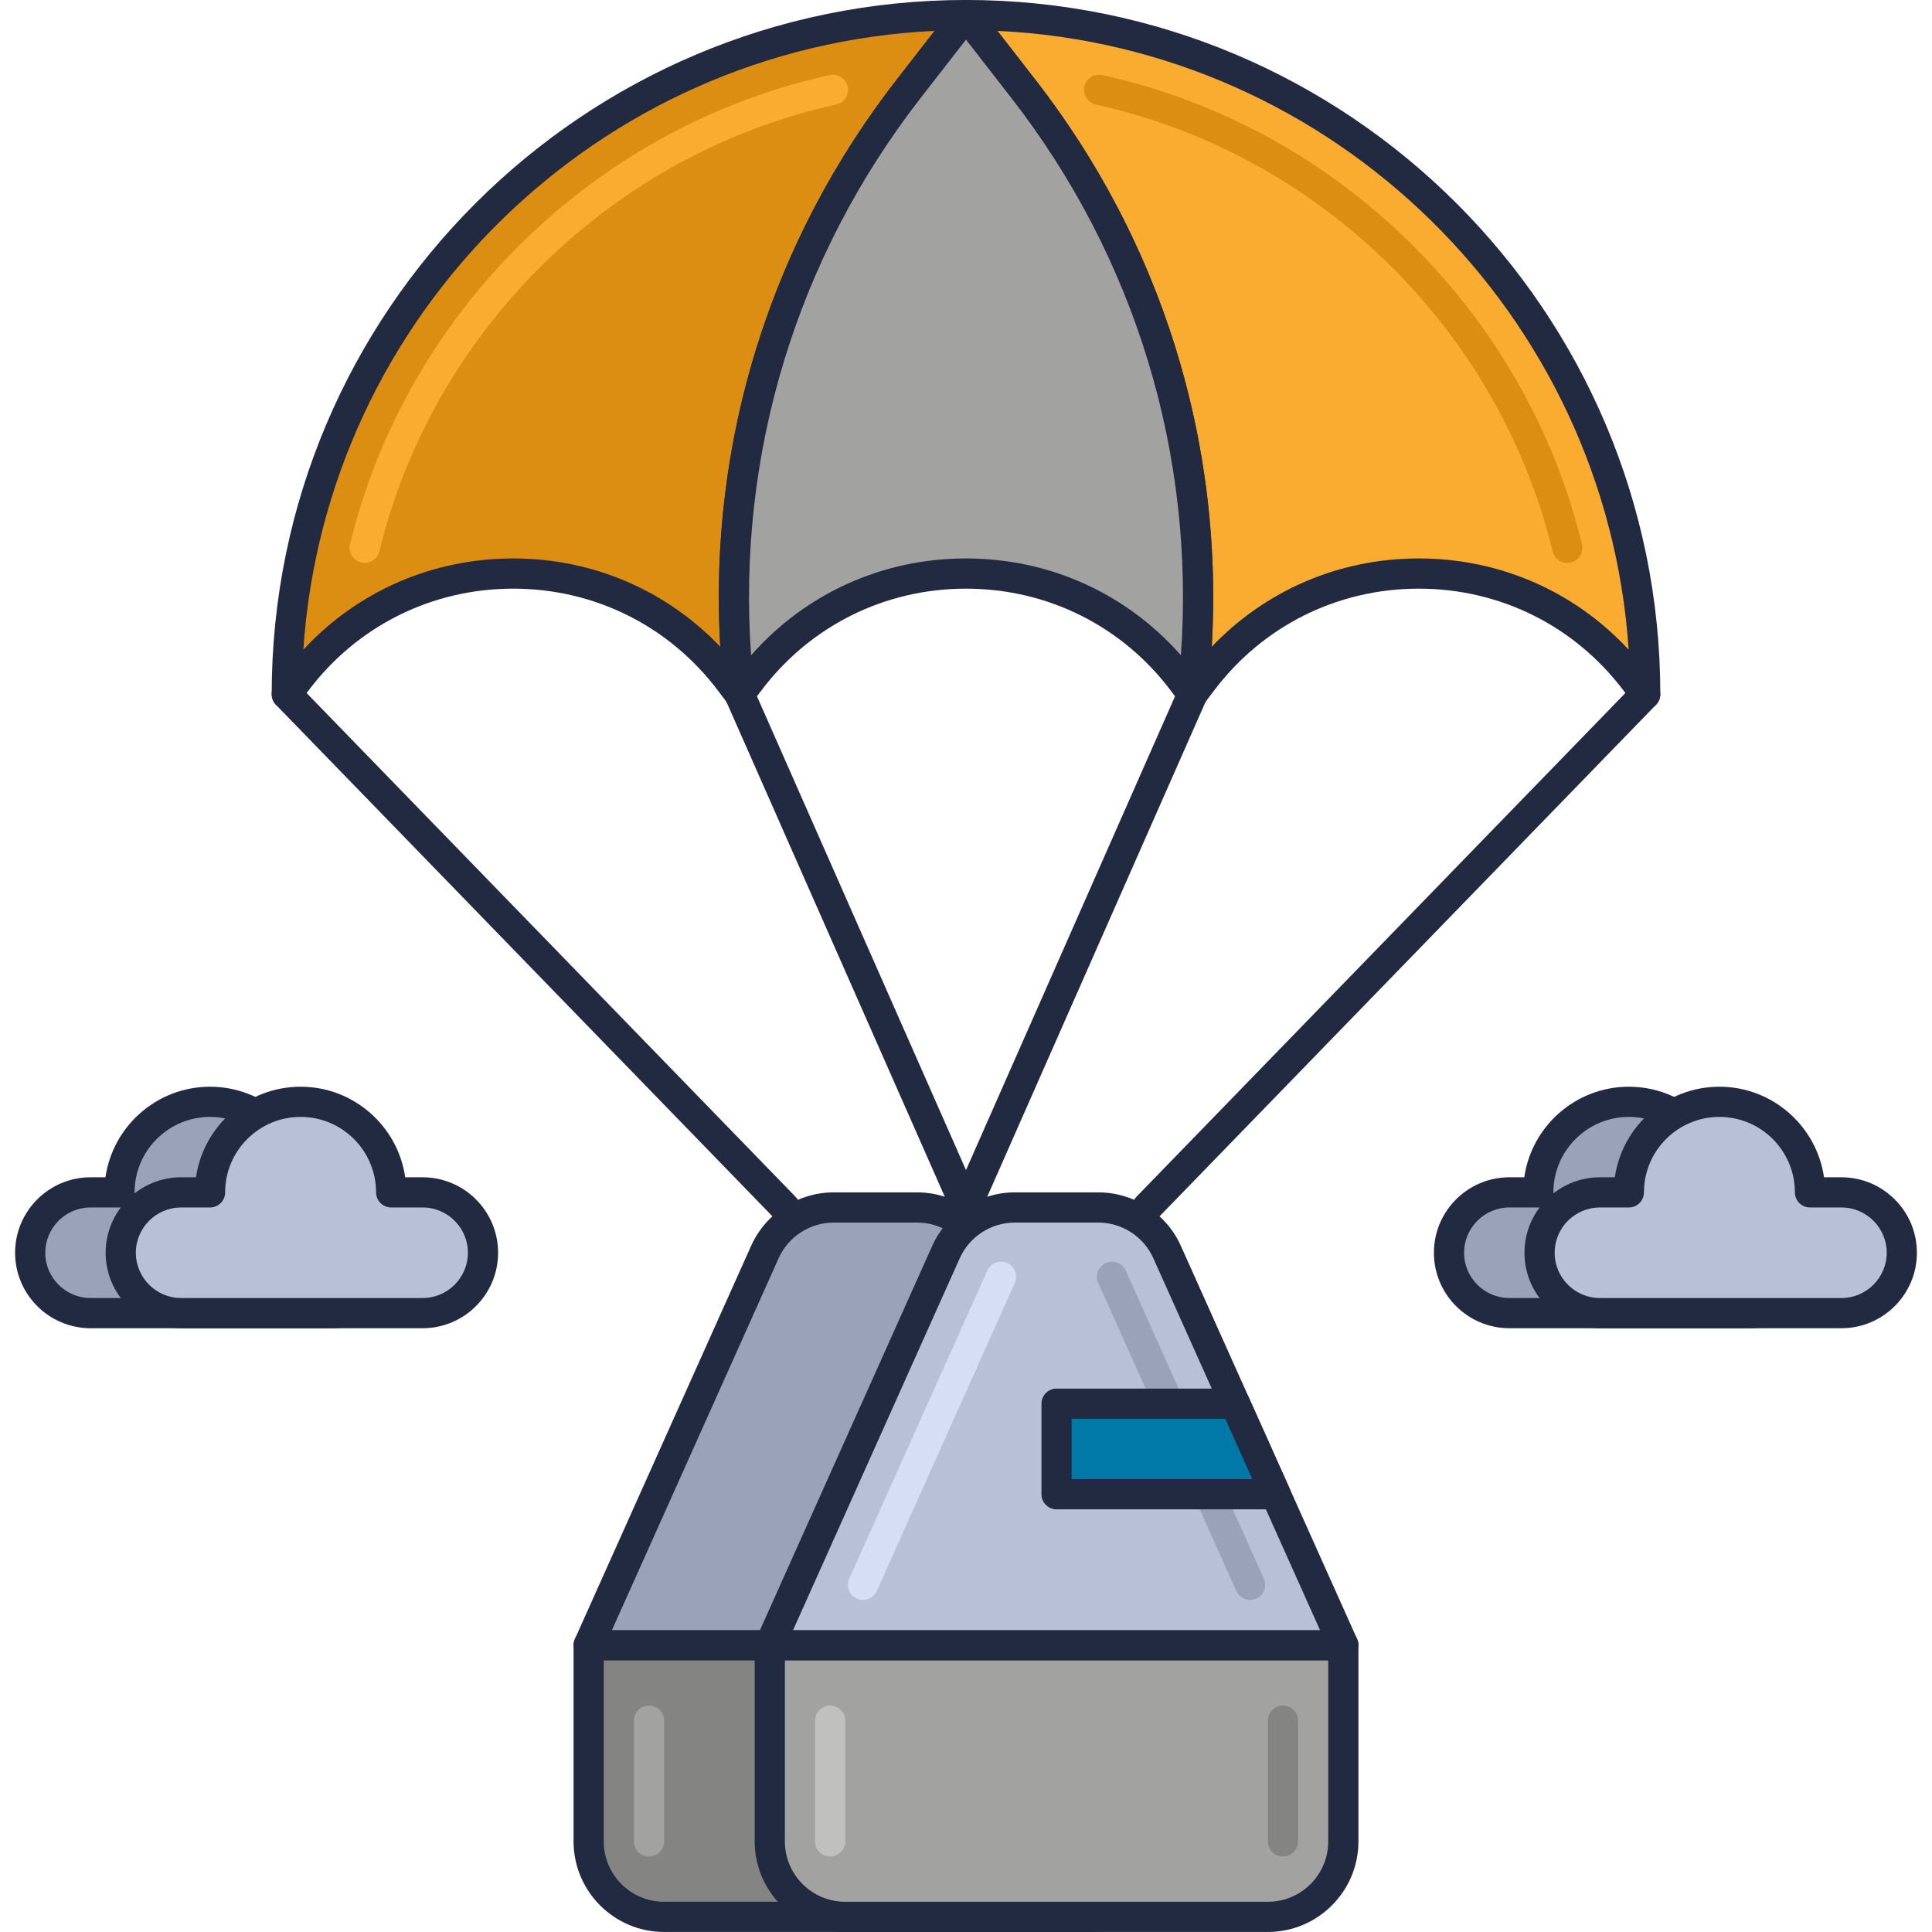 <?xml version="1.0" encoding="utf-8"?>
<!-- Generator: Adobe Illustrator 21.1.0, SVG Export Plug-In . SVG Version: 6.00 Build 0)  -->
<svg version="1.1" id="Layer_1" xmlns="http://www.w3.org/2000/svg" xmlns:xlink="http://www.w3.org/1999/xlink" x="0px" y="0px"
	 viewBox="0 0 64 64" style="enable-background:new 0 0 64 64;" xml:space="preserve">
<style type="text/css">
	.st0{fill:#DB8E11;}
	.st1{fill:#212A41;}
	.st2{fill:#F9AC2F;}
	.st3{fill:#FFCA4D;}
	.st4{fill:#B7C0D7;}
	.st5{fill:#99A2B9;}
	.st6{fill:#B51040;}
	.st7{fill:#D32E5E;}
	.st8{fill:#F14C7C;}
	.st9{fill:#0079A8;}
	.st10{fill:#1E97C6;}
	.st11{fill:#BED38E;}
	.st12{fill:#A0B570;}
	.st13{fill:#DCF1AC;}
	.st14{fill:#D5DEF5;}
	.st15{fill:#4E4B51;}
	.st16{fill:#6C696F;}
	.st17{fill:#848483;}
	.st18{fill:#A2A2A1;}
	.st19{fill:#7B849B;}
	.st20{fill:#8A878D;}
	.st21{fill:#C0C0BF;}
	.st22{fill:#005B8A;}
	.st23{fill:#970022;}
	.st24{fill:#1A237E;}
	.st25{fill:#BD7000;}
	.st26{fill:#003D6C;}
	.st27{fill:#666665;}
	.st28{fill:#195190;}
</style>
<g id="Space_Capsule">
	<g>
		<path class="st2" d="M32,0.499l1.892,2.432c4.398,5.654,6.416,12.801,5.625,19.92L39.5,22.999l0.3-0.4c3.6-4.8,10.8-4.8,14.4,0
			l0.3,0.4C54.5,10.573,44.426,0.499,32,0.499z"/>
		<path class="st1" d="M39.5,23.499c-0.062,0-0.124-0.012-0.185-0.035c-0.21-0.083-0.338-0.297-0.312-0.521l0.017-0.147
			c0.781-7.028-1.181-13.974-5.522-19.558l-1.892-2.433c-0.117-0.15-0.139-0.354-0.055-0.526s0.258-0.28,0.449-0.28
			c12.683,0,23,10.317,23,23c0,0.215-0.138,0.406-0.342,0.475c-0.204,0.065-0.43-0.002-0.558-0.175l-0.3-0.399
			c-1.621-2.161-4.1-3.4-6.801-3.4s-5.18,1.239-6.8,3.4l-0.301,0.399C39.804,23.428,39.653,23.499,39.5,23.499z M47,18.499
			c2.678,0,5.16,1.09,6.951,3.022c-0.74-11.102-9.752-19.977-20.91-20.498l1.245,1.602c4.198,5.397,6.25,12.022,5.854,18.801
			C41.923,19.553,44.367,18.499,47,18.499z"/>
	</g>
	<g>
		<path class="st0" d="M9.5,22.999l0.3-0.4c3.6-4.8,10.8-4.8,14.4,0l0.3,0.4l-0.016-0.148c-0.791-7.119,1.227-14.266,5.625-19.92
			L32,0.499C19.574,0.499,9.5,10.573,9.5,22.999z"/>
		<path class="st1" d="M24.5,23.499c-0.153,0-0.304-0.071-0.399-0.2l-0.3-0.399c-1.621-2.161-4.1-3.4-6.801-3.4s-5.18,1.239-6.8,3.4
			l-0.301,0.399c-0.128,0.174-0.353,0.241-0.558,0.175C9.138,23.405,9,23.214,9,22.999c0-12.683,10.317-23,23-23
			c0.191,0,0.365,0.108,0.449,0.28s0.062,0.376-0.055,0.526l-1.892,2.433c-4.342,5.584-6.304,12.529-5.522,19.558l0.017,0.147
			c0.025,0.224-0.103,0.438-0.312,0.521C24.624,23.487,24.562,23.499,24.5,23.499z M30.959,1.023
			c-11.158,0.521-20.17,9.396-20.91,20.498c1.791-1.933,4.273-3.022,6.951-3.022c2.633,0,5.077,1.054,6.861,2.927
			c-0.397-6.778,1.655-13.404,5.853-18.801L30.959,1.023z"/>
	</g>
	<g>
		<path class="st2" d="M12.08,18.648c-0.039,0-0.078-0.005-0.118-0.015c-0.269-0.064-0.433-0.335-0.367-0.604
			c1.882-7.732,8.119-13.833,15.89-15.542c0.274-0.058,0.536,0.112,0.596,0.381c0.06,0.27-0.111,0.536-0.381,0.596
			c-7.4,1.628-13.341,7.438-15.134,14.802C12.511,18.495,12.306,18.648,12.08,18.648z"/>
	</g>
	<g>
		<path class="st1" d="M26,40.499c-0.131,0-0.261-0.051-0.358-0.151l-16.5-17c-0.192-0.198-0.188-0.515,0.01-0.707
			c0.199-0.193,0.516-0.188,0.707,0.01l16.5,17c0.192,0.198,0.188,0.515-0.01,0.707C26.251,40.452,26.126,40.499,26,40.499z"/>
	</g>
	<g>
		<path class="st1" d="M32,40.499c-0.198,0-0.378-0.117-0.457-0.298l-7.5-17c-0.112-0.253,0.003-0.548,0.255-0.659
			c0.253-0.114,0.548,0.002,0.659,0.255L32,38.761l7.043-15.964c0.111-0.252,0.404-0.368,0.659-0.255
			c0.252,0.111,0.367,0.406,0.255,0.659l-7.5,17C32.378,40.382,32.198,40.499,32,40.499z"/>
	</g>
	<g>
		<path class="st1" d="M38,40.499c-0.126,0-0.251-0.047-0.349-0.142c-0.198-0.192-0.202-0.509-0.01-0.707l16.5-17
			c0.191-0.197,0.508-0.203,0.707-0.01c0.198,0.192,0.202,0.509,0.01,0.707l-16.5,17C38.261,40.448,38.131,40.499,38,40.499z"/>
	</g>
	<g>
		<path class="st18" d="M33.892,2.931L32,0.499l-1.892,2.432c-4.398,5.654-6.416,12.801-5.625,19.92l0.016,0.148l0.3-0.4
			c3.6-4.8,10.8-4.8,14.4,0l0.3,0.4l0.016-0.148C40.307,15.732,38.289,8.586,33.892,2.931z"/>
		<path class="st1" d="M39.5,23.499c-0.155,0-0.304-0.072-0.399-0.2l-0.3-0.399c-1.621-2.161-4.1-3.4-6.801-3.4s-5.18,1.239-6.8,3.4
			l-0.301,0.399c-0.123,0.164-0.334,0.235-0.531,0.183c-0.197-0.054-0.342-0.223-0.365-0.427l-0.017-0.147
			c-0.81-7.289,1.225-14.492,5.728-20.282l1.892-2.433c0.189-0.244,0.6-0.244,0.789,0l1.892,2.433
			c4.503,5.79,6.537,12.993,5.728,20.282l-0.017,0.147c-0.023,0.204-0.168,0.373-0.365,0.427
			C39.588,23.493,39.544,23.499,39.5,23.499z M32,18.499c2.763,0,5.316,1.16,7.119,3.208c0.473-6.653-1.504-13.173-5.622-18.469l0,0
			L32,1.313l-1.497,1.925c-4.118,5.295-6.095,11.815-5.622,18.469C26.683,19.659,29.237,18.499,32,18.499z"/>
	</g>
	<g>
		<path class="st17" d="M36,63.499H22c-1.381,0-2.5-1.119-2.5-2.5v-6.5h19v6.5C38.5,62.38,37.38,63.499,36,63.499z"/>
		<path class="st1" d="M36,63.999H22c-1.654,0-3-1.346-3-3v-6.5c0-0.276,0.224-0.5,0.5-0.5h19c0.276,0,0.5,0.224,0.5,0.5v6.5
			C39,62.653,37.654,63.999,36,63.999z M20,54.999v6c0,1.103,0.897,2,2,2h14c1.103,0,2-0.897,2-2v-6H20z"/>
	</g>
	<g>
		<path class="st5" d="M30.381,39.999h-2.762c-0.985,0-1.878,0.578-2.281,1.477L19.5,54.499h19l-5.838-13.023
			C32.259,40.578,31.366,39.999,30.381,39.999z"/>
		<path class="st1" d="M38.5,54.999h-19c-0.17,0-0.327-0.086-0.42-0.229c-0.092-0.142-0.105-0.321-0.036-0.476l5.837-13.022
			c0.482-1.077,1.558-1.773,2.737-1.773h2.763c1.18,0,2.255,0.696,2.737,1.773l5.838,13.022c0.069,0.154,0.056,0.334-0.036,0.476
			C38.827,54.913,38.67,54.999,38.5,54.999z M20.272,53.999h17.455l-5.521-12.318c-0.322-0.718-1.038-1.182-1.825-1.182h-2.763
			c-0.787,0-1.503,0.464-1.825,1.182L20.272,53.999z"/>
	</g>
	<g>
		<path class="st18" d="M21.5,61.499c-0.276,0-0.5-0.224-0.5-0.5v-4c0-0.276,0.224-0.5,0.5-0.5s0.5,0.224,0.5,0.5v4
			C22,61.275,21.776,61.499,21.5,61.499z"/>
	</g>
	<g>
		<path class="st18" d="M42,63.499H28c-1.381,0-2.5-1.119-2.5-2.5v-6.5h19v6.5C44.5,62.38,43.38,63.499,42,63.499z"/>
		<path class="st1" d="M42,63.999H28c-1.654,0-3-1.346-3-3v-6.5c0-0.276,0.224-0.5,0.5-0.5h19c0.276,0,0.5,0.224,0.5,0.5v6.5
			C45,62.653,43.654,63.999,42,63.999z M26,54.999v6c0,1.103,0.897,2,2,2h14c1.103,0,2-0.897,2-2v-6H26z"/>
	</g>
	<g>
		<path class="st4" d="M36.381,39.999h-2.762c-0.985,0-1.878,0.578-2.281,1.477L25.5,54.499h19l-5.838-13.023
			C38.259,40.578,37.366,39.999,36.381,39.999z"/>
		<path class="st1" d="M44.5,54.999h-19c-0.17,0-0.327-0.086-0.42-0.229c-0.092-0.142-0.105-0.321-0.036-0.476l5.837-13.022
			c0.482-1.077,1.558-1.773,2.737-1.773h2.763c1.18,0,2.255,0.696,2.737,1.773l5.838,13.022c0.069,0.154,0.056,0.334-0.036,0.476
			C44.827,54.913,44.67,54.999,44.5,54.999z M26.272,53.999h17.455l-5.521-12.318c-0.322-0.718-1.038-1.182-1.825-1.182h-2.763
			c-0.787,0-1.503,0.464-1.825,1.182L26.272,53.999z"/>
	</g>
	<g>
		<path class="st14" d="M28.588,52.999c-0.068,0-0.138-0.014-0.204-0.044c-0.252-0.112-0.365-0.408-0.252-0.66l4.574-10.204
			c0.112-0.252,0.409-0.367,0.66-0.252c0.252,0.112,0.365,0.408,0.252,0.66l-4.574,10.204
			C28.961,52.889,28.778,52.999,28.588,52.999z"/>
	</g>
	<g>
		<path class="st5" d="M41.411,52.999c-0.19,0-0.373-0.11-0.456-0.296l-4.574-10.204c-0.113-0.252,0-0.548,0.252-0.66
			c0.251-0.116,0.547,0,0.66,0.252l4.574,10.204c0.113,0.252,0,0.548-0.252,0.66C41.549,52.985,41.479,52.999,41.411,52.999z"/>
	</g>
	<g>
		<path class="st21" d="M27.5,61.499c-0.276,0-0.5-0.224-0.5-0.5v-4c0-0.276,0.224-0.5,0.5-0.5s0.5,0.224,0.5,0.5v4
			C28,61.275,27.776,61.499,27.5,61.499z"/>
	</g>
	<g>
		<path class="st17" d="M42.5,61.499c-0.276,0-0.5-0.224-0.5-0.5v-4c0-0.276,0.224-0.5,0.5-0.5s0.5,0.224,0.5,0.5v4
			C43,61.275,42.776,61.499,42.5,61.499z"/>
	</g>
	<g>
		<polygon class="st9" points="40.913,46.499 35,46.499 35,49.499 42.258,49.499 		"/>
		<path class="st1" d="M42.258,49.999H35c-0.276,0-0.5-0.224-0.5-0.5v-3c0-0.276,0.224-0.5,0.5-0.5h5.913
			c0.197,0,0.376,0.115,0.456,0.296l1.345,3c0.069,0.154,0.056,0.334-0.036,0.476C42.585,49.913,42.428,49.999,42.258,49.999z
			 M35.5,48.999h5.985l-0.896-2H35.5V48.999z"/>
	</g>
	<g>
		<path class="st5" d="M9.958,39.499c0-1.657-1.343-3-3-3s-3,1.343-3,3H3c-1.105,0-2,0.895-2,2v0c0,1.105,0.895,2,2,2h8
			c1.105,0,2-0.895,2-2v0c0-1.105-0.895-2-2-2H9.958z"/>
		<path class="st1" d="M11,43.999H3c-1.379,0-2.5-1.121-2.5-2.5s1.121-2.5,2.5-2.5h0.493c0.244-1.694,1.705-3,3.465-3
			s3.221,1.306,3.465,3H11c1.379,0,2.5,1.121,2.5,2.5S12.379,43.999,11,43.999z M3,39.999c-0.827,0-1.5,0.673-1.5,1.5
			s0.673,1.5,1.5,1.5h8c0.827,0,1.5-0.673,1.5-1.5s-0.673-1.5-1.5-1.5H9.958c-0.276,0-0.5-0.224-0.5-0.5c0-1.379-1.121-2.5-2.5-2.5
			s-2.5,1.121-2.5,2.5c0,0.276-0.224,0.5-0.5,0.5H3z M10.458,39.499h0.01H10.458z"/>
	</g>
	<g>
		<path class="st4" d="M12.958,39.499c0-1.657-1.343-3-3-3s-3,1.343-3,3H6c-1.105,0-2,0.895-2,2v0c0,1.105,0.895,2,2,2h8
			c1.105,0,2-0.895,2-2v0c0-1.105-0.895-2-2-2H12.958z"/>
		<path class="st1" d="M14,43.999H6c-1.379,0-2.5-1.121-2.5-2.5s1.121-2.5,2.5-2.5h0.493c0.244-1.694,1.705-3,3.465-3
			s3.221,1.306,3.465,3H14c1.379,0,2.5,1.121,2.5,2.5S15.379,43.999,14,43.999z M6,39.999c-0.827,0-1.5,0.673-1.5,1.5
			s0.673,1.5,1.5,1.5h8c0.827,0,1.5-0.673,1.5-1.5s-0.673-1.5-1.5-1.5h-1.042c-0.276,0-0.5-0.224-0.5-0.5c0-1.379-1.121-2.5-2.5-2.5
			s-2.5,1.121-2.5,2.5c0,0.276-0.224,0.5-0.5,0.5H6z M13.458,39.499h0.01H13.458z"/>
	</g>
	<g>
		<path class="st5" d="M56.958,39.499c0-1.657-1.343-3-3-3s-3,1.343-3,3H50c-1.105,0-2,0.895-2,2v0c0,1.105,0.895,2,2,2h8
			c1.105,0,2-0.895,2-2v0c0-1.105-0.895-2-2-2H56.958z"/>
		<path class="st1" d="M58,43.999h-8c-1.379,0-2.5-1.121-2.5-2.5s1.121-2.5,2.5-2.5h0.493c0.244-1.694,1.705-3,3.465-3
			s3.221,1.306,3.465,3H58c1.379,0,2.5,1.121,2.5,2.5S59.379,43.999,58,43.999z M50,39.999c-0.827,0-1.5,0.673-1.5,1.5
			s0.673,1.5,1.5,1.5h8c0.827,0,1.5-0.673,1.5-1.5s-0.673-1.5-1.5-1.5h-1.042c-0.276,0-0.5-0.224-0.5-0.5c0-1.379-1.121-2.5-2.5-2.5
			s-2.5,1.121-2.5,2.5c0,0.276-0.224,0.5-0.5,0.5H50z M57.458,39.499h0.01H57.458z"/>
	</g>
	<g>
		<path class="st4" d="M59.958,39.499c0-1.657-1.343-3-3-3s-3,1.343-3,3H53c-1.105,0-2,0.895-2,2v0c0,1.105,0.895,2,2,2h8
			c1.105,0,2-0.895,2-2v0c0-1.105-0.895-2-2-2H59.958z"/>
		<path class="st1" d="M61,43.999h-8c-1.379,0-2.5-1.121-2.5-2.5s1.121-2.5,2.5-2.5h0.493c0.244-1.694,1.705-3,3.465-3
			s3.221,1.306,3.465,3H61c1.379,0,2.5,1.121,2.5,2.5S62.379,43.999,61,43.999z M53,39.999c-0.827,0-1.5,0.673-1.5,1.5
			s0.673,1.5,1.5,1.5h8c0.827,0,1.5-0.673,1.5-1.5s-0.673-1.5-1.5-1.5h-1.042c-0.276,0-0.5-0.224-0.5-0.5c0-1.379-1.121-2.5-2.5-2.5
			s-2.5,1.121-2.5,2.5c0,0.276-0.224,0.5-0.5,0.5H53z M60.458,39.499h0.01H60.458z"/>
	</g>
	<g>
		<path class="st0" d="M51.92,18.648c-0.226,0-0.431-0.153-0.485-0.382c-1.793-7.364-7.733-13.174-15.134-14.802
			c-0.27-0.06-0.44-0.326-0.381-0.596c0.06-0.269,0.324-0.438,0.596-0.381c7.771,1.709,14.008,7.81,15.89,15.542
			c0.065,0.269-0.099,0.539-0.367,0.604C51.998,18.644,51.959,18.648,51.92,18.648z"/>
	</g>
</g>
</svg>
